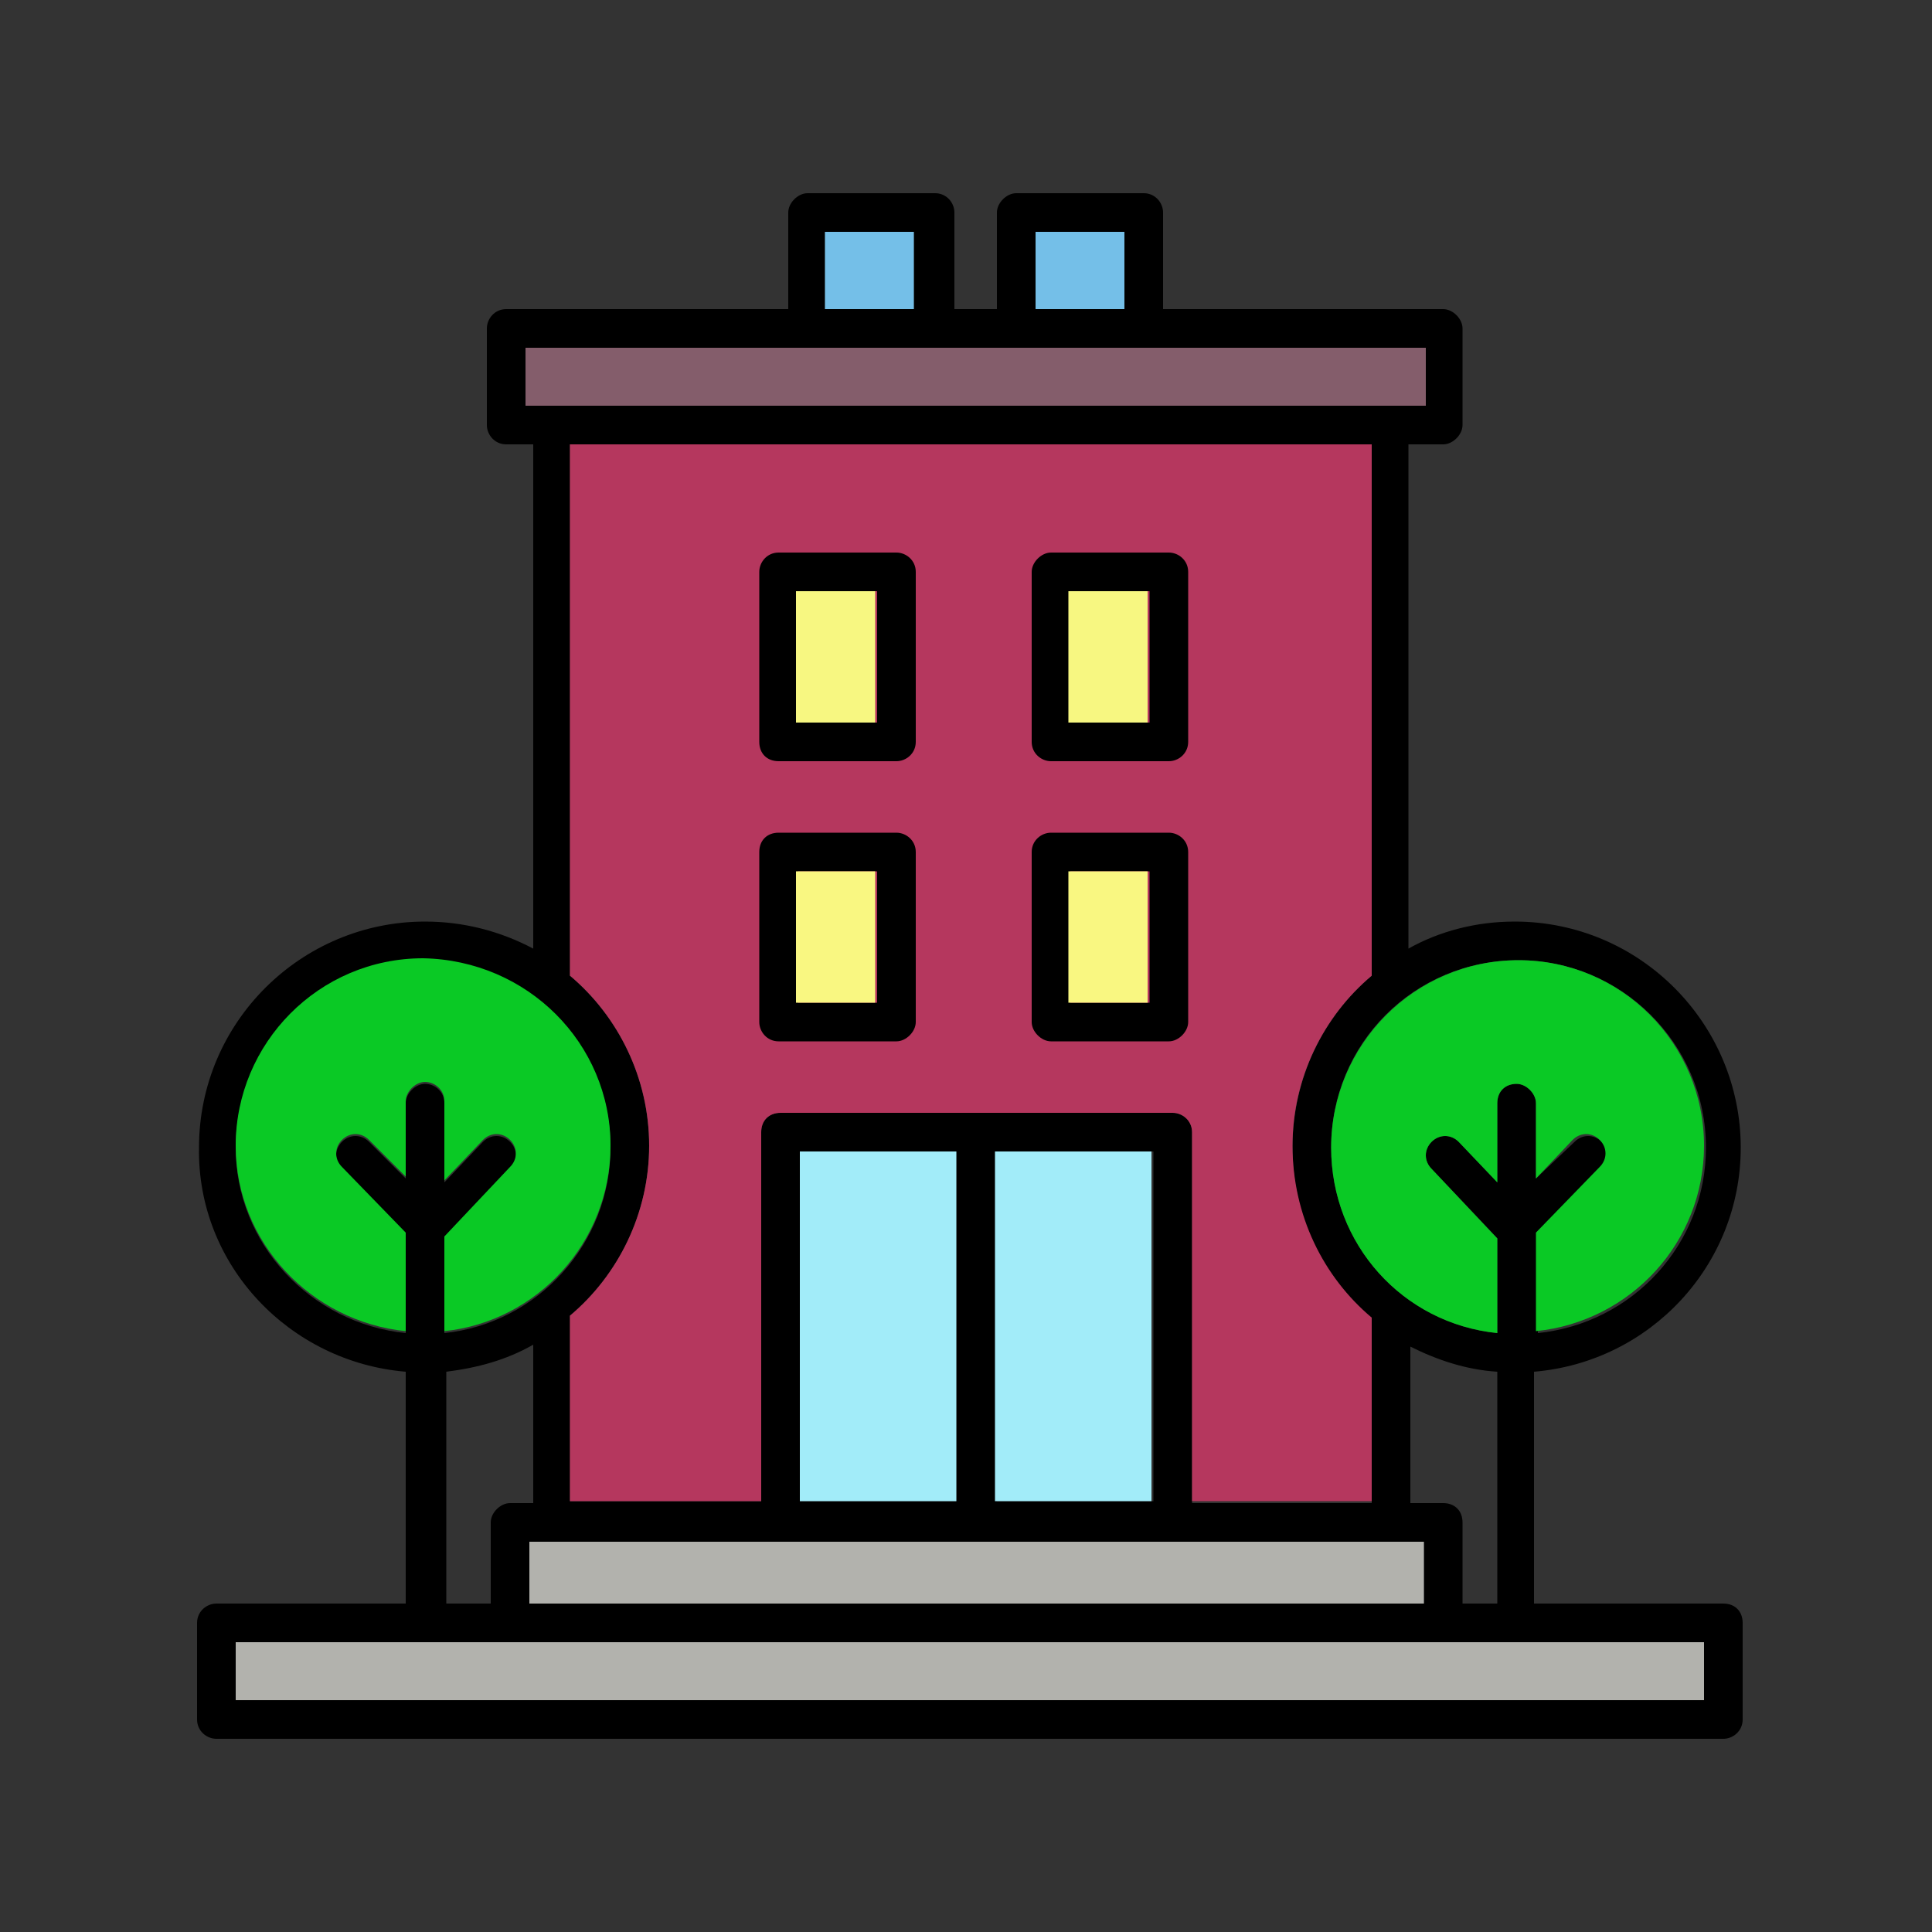 <?xml version="1.0" encoding="utf-8"?>
<!-- Generator: Adobe Illustrator 21.1.0, SVG Export Plug-In . SVG Version: 6.00 Build 0)  -->
<svg version="1.1" id="Layer_1" xmlns="http://www.w3.org/2000/svg" xmlns:xlink="http://www.w3.org/1999/xlink" x="0px" y="0px"
	 viewBox="0 0 100 100" style="enable-background:new 0 0 100 100;" xml:space="preserve">
<rect x="0" y="0" width="100" height="100" fill="#333333" stroke="none"/>
<style type="text/css">
	.st0{fill:#B2B2AD;}
	.st1{fill:#A2ECF9;}
	.st2{fill:#74BFE8;}
	.st3{fill:#845D6B;}
	.st4{fill:#B5375E;}
	.st5{fill:#0AC925;}
	.st6{fill:#F9F781;}
	.st7{fill:#F7F781;}
</style>
<path d="M89.2,83h-9.8l0-12c6-0.5,10.7-5.5,10.7-11.6c0-6.4-5.2-11.7-11.7-11.7c-2,0-3.9,0.5-5.5,1.4V23h1.8c0.5,0,1-0.5,1-1v-5
	c0-0.5-0.5-1-1-1H60.2v-5c0-0.5-0.4-1-1-1h-6.6c-0.5,0-1,0.5-1,1v5h-2.2v-5c0-0.5-0.4-1-1-1h-6.6c-0.5,0-1,0.5-1,1v5H26.2
	c-0.6,0-1,0.5-1,1v5c0,0.5,0.4,1,1,1h1.4v26.1c-1.7-0.9-3.6-1.4-5.6-1.4c-6.4,0-11.7,5.2-11.7,11.7C10.2,65.5,15,70.5,21,71l0,12
	h-9.8c-0.5,0-1,0.4-1,1v5c0,0.6,0.5,1,1,1h78c0.5,0,1-0.4,1-1v-5C90.2,83.4,89.8,83,89.2,83z M78.6,49.7c5.3,0,9.7,4.3,9.7,9.7
	c0,5-3.8,9.1-8.7,9.6l0-5.1l3.3-3.4c0.4-0.4,0.4-1,0-1.4c-0.4-0.4-1-0.4-1.4,0L79.5,61l0-3.9c0-0.5-0.5-1-1-1c-0.6,0-1,0.4-1,1
	l0,4.1l-2-2.1c-0.4-0.4-1-0.4-1.4,0s-0.4,1,0,1.4l3.4,3.6l0,4.9c-4.9-0.5-8.6-4.6-8.6-9.6C68.9,54,73.2,49.7,78.6,49.7z M74.7,77.8
	H73v-8.1c1.4,0.7,2.9,1.2,4.5,1.3l0,12h-1.8v-4.2C75.7,78.2,75.3,77.8,74.7,77.8z M27.4,79.8h46.3V83H27.4V79.8z M26.4,77.8
	c-0.5,0-1,0.5-1,1V83h-2.3l0-12c1.6-0.2,3.1-0.6,4.5-1.4v8.2H26.4z M60.7,57.6H40.4c-0.6,0-1,0.4-1,1v19.1h-9.9v-9.6
	c2.5-2.1,4.1-5.3,4.1-8.8c0-3.5-1.6-6.7-4.1-8.8V23H71v27.5c-2.5,2.1-4.1,5.3-4.1,8.9s1.6,6.8,4.1,8.9v9.5h-9.3V58.6
	C61.7,58,61.2,57.6,60.7,57.6z M59.7,59.6v18.1h-8.1V59.6H59.7z M49.5,59.6v18.1h-8.1V59.6H49.5z M53.6,12h4.6v4h-4.6V12z M42.7,12
	h4.6v4h-4.6V12z M27.2,21v-3h46.6v3H27.2z M21,61l-1.9-1.9c-0.4-0.4-1-0.4-1.4,0c-0.4,0.4-0.4,1,0,1.4l3.3,3.4l0,5.1
	c-4.9-0.5-8.8-4.6-8.8-9.6c0-5.3,4.3-9.7,9.7-9.7c5.3,0,9.7,4.3,9.7,9.7c0,5-3.8,9.1-8.6,9.6l0-4.9l3.4-3.6c0.4-0.4,0.4-1,0-1.4
	c-0.4-0.4-1-0.4-1.4,0l-2,2.1l0-4.1c0-0.6-0.5-1-1-1s-1,0.5-1,1L21,61z M88.2,88h-76v-3h76V88z"/>
<rect x="12.2" y="85" class="st0" width="76" height="3"/>
<rect x="27.4" y="79.8" class="st0" width="46.3" height="3.2"/>
<rect x="51.5" y="59.6" class="st1" width="8.1" height="18.1"/>
<rect x="41.4" y="59.6" class="st1" width="8.1" height="18.1"/>
<rect x="53.6" y="12" class="st2" width="4.6" height="4"/>
<rect x="42.7" y="12" class="st2" width="4.6" height="4"/>
<rect x="27.2" y="18" class="st3" width="46.6" height="3"/>
<path class="st4" d="M66.9,59.3c0,3.6,1.6,6.8,4.1,8.9v9.5h-9.3V58.6c0-0.6-0.5-1-1-1H40.4c-0.6,0-1,0.4-1,1v19.1h-9.9v-9.6
	c2.5-2.1,4.1-5.3,4.1-8.8c0-3.5-1.6-6.7-4.1-8.8V23H71v27.5C68.5,52.6,66.9,55.8,66.9,59.3z"/>
<path class="st5" d="M88.2,59.3c0,5-3.8,9.1-8.7,9.6l0-5.1l3.3-3.4c0.4-0.4,0.4-1,0-1.4c-0.4-0.4-1-0.4-1.4,0L79.5,61l0-3.9
	c0-0.5-0.5-1-1-1c-0.6,0-1,0.4-1,1l0,4.1l-2-2.1c-0.4-0.4-1-0.4-1.4,0s-0.4,1,0,1.4l3.4,3.6l0,4.9c-4.9-0.5-8.6-4.6-8.6-9.6
	c0-5.3,4.3-9.7,9.7-9.7C83.9,49.7,88.2,54,88.2,59.3z"/>
<path class="st5" d="M31.6,59.3c0,5-3.8,9.1-8.6,9.6l0-4.9l3.4-3.6c0.4-0.4,0.4-1,0-1.4c-0.4-0.4-1-0.4-1.4,0l-2,2.1l0-4.1
	c0-0.6-0.5-1-1-1s-1,0.5-1,1l0,3.9l-1.9-1.9c-0.4-0.4-1-0.4-1.4,0c-0.4,0.4-0.4,1,0,1.4l3.3,3.4l0,5.1c-4.9-0.5-8.8-4.6-8.8-9.6
	c0-5.3,4.3-9.7,9.7-9.7C27.3,49.7,31.6,54,31.6,59.3z"/>
<path d="M60.5,43.1h-6.1c-0.5,0-1,0.4-1,1v8.8c0,0.5,0.5,1,1,1h6.1c0.5,0,1-0.5,1-1v-8.8C61.5,43.5,61,43.1,60.5,43.1z M59.5,51.9
	h-4.1v-6.8h4.1V51.9z"/>
<rect x="55.3" y="45.1" class="st6" width="4.1" height="6.8"/>
<path d="M60.5,28.6h-6.1c-0.5,0-1,0.5-1,1v8.8c0,0.6,0.5,1,1,1h6.1c0.5,0,1-0.4,1-1v-8.8C61.5,29,61,28.6,60.5,28.6z M59.5,37.4
	h-4.1v-6.8h4.1V37.4z"/>
<rect x="55.3" y="30.6" class="st7" width="4.1" height="6.8"/>
<path d="M46.4,43.1h-6.1c-0.6,0-1,0.4-1,1v8.8c0,0.5,0.4,1,1,1h6.1c0.5,0,1-0.5,1-1v-8.8C47.4,43.5,46.9,43.1,46.4,43.1z M45.4,51.9
	h-4.1v-6.8h4.1V51.9z"/>
<rect x="41.2" y="45.1" class="st6" width="4.1" height="6.8"/>
<path d="M46.4,28.6h-6.1c-0.6,0-1,0.5-1,1v8.8c0,0.6,0.4,1,1,1h6.1c0.5,0,1-0.4,1-1v-8.8C47.4,29,46.9,28.6,46.4,28.6z M45.4,37.4
	h-4.1v-6.8h4.1V37.4z"/>
<rect x="41.2" y="30.6" class="st7" width="4.1" height="6.8"/>
</svg>
